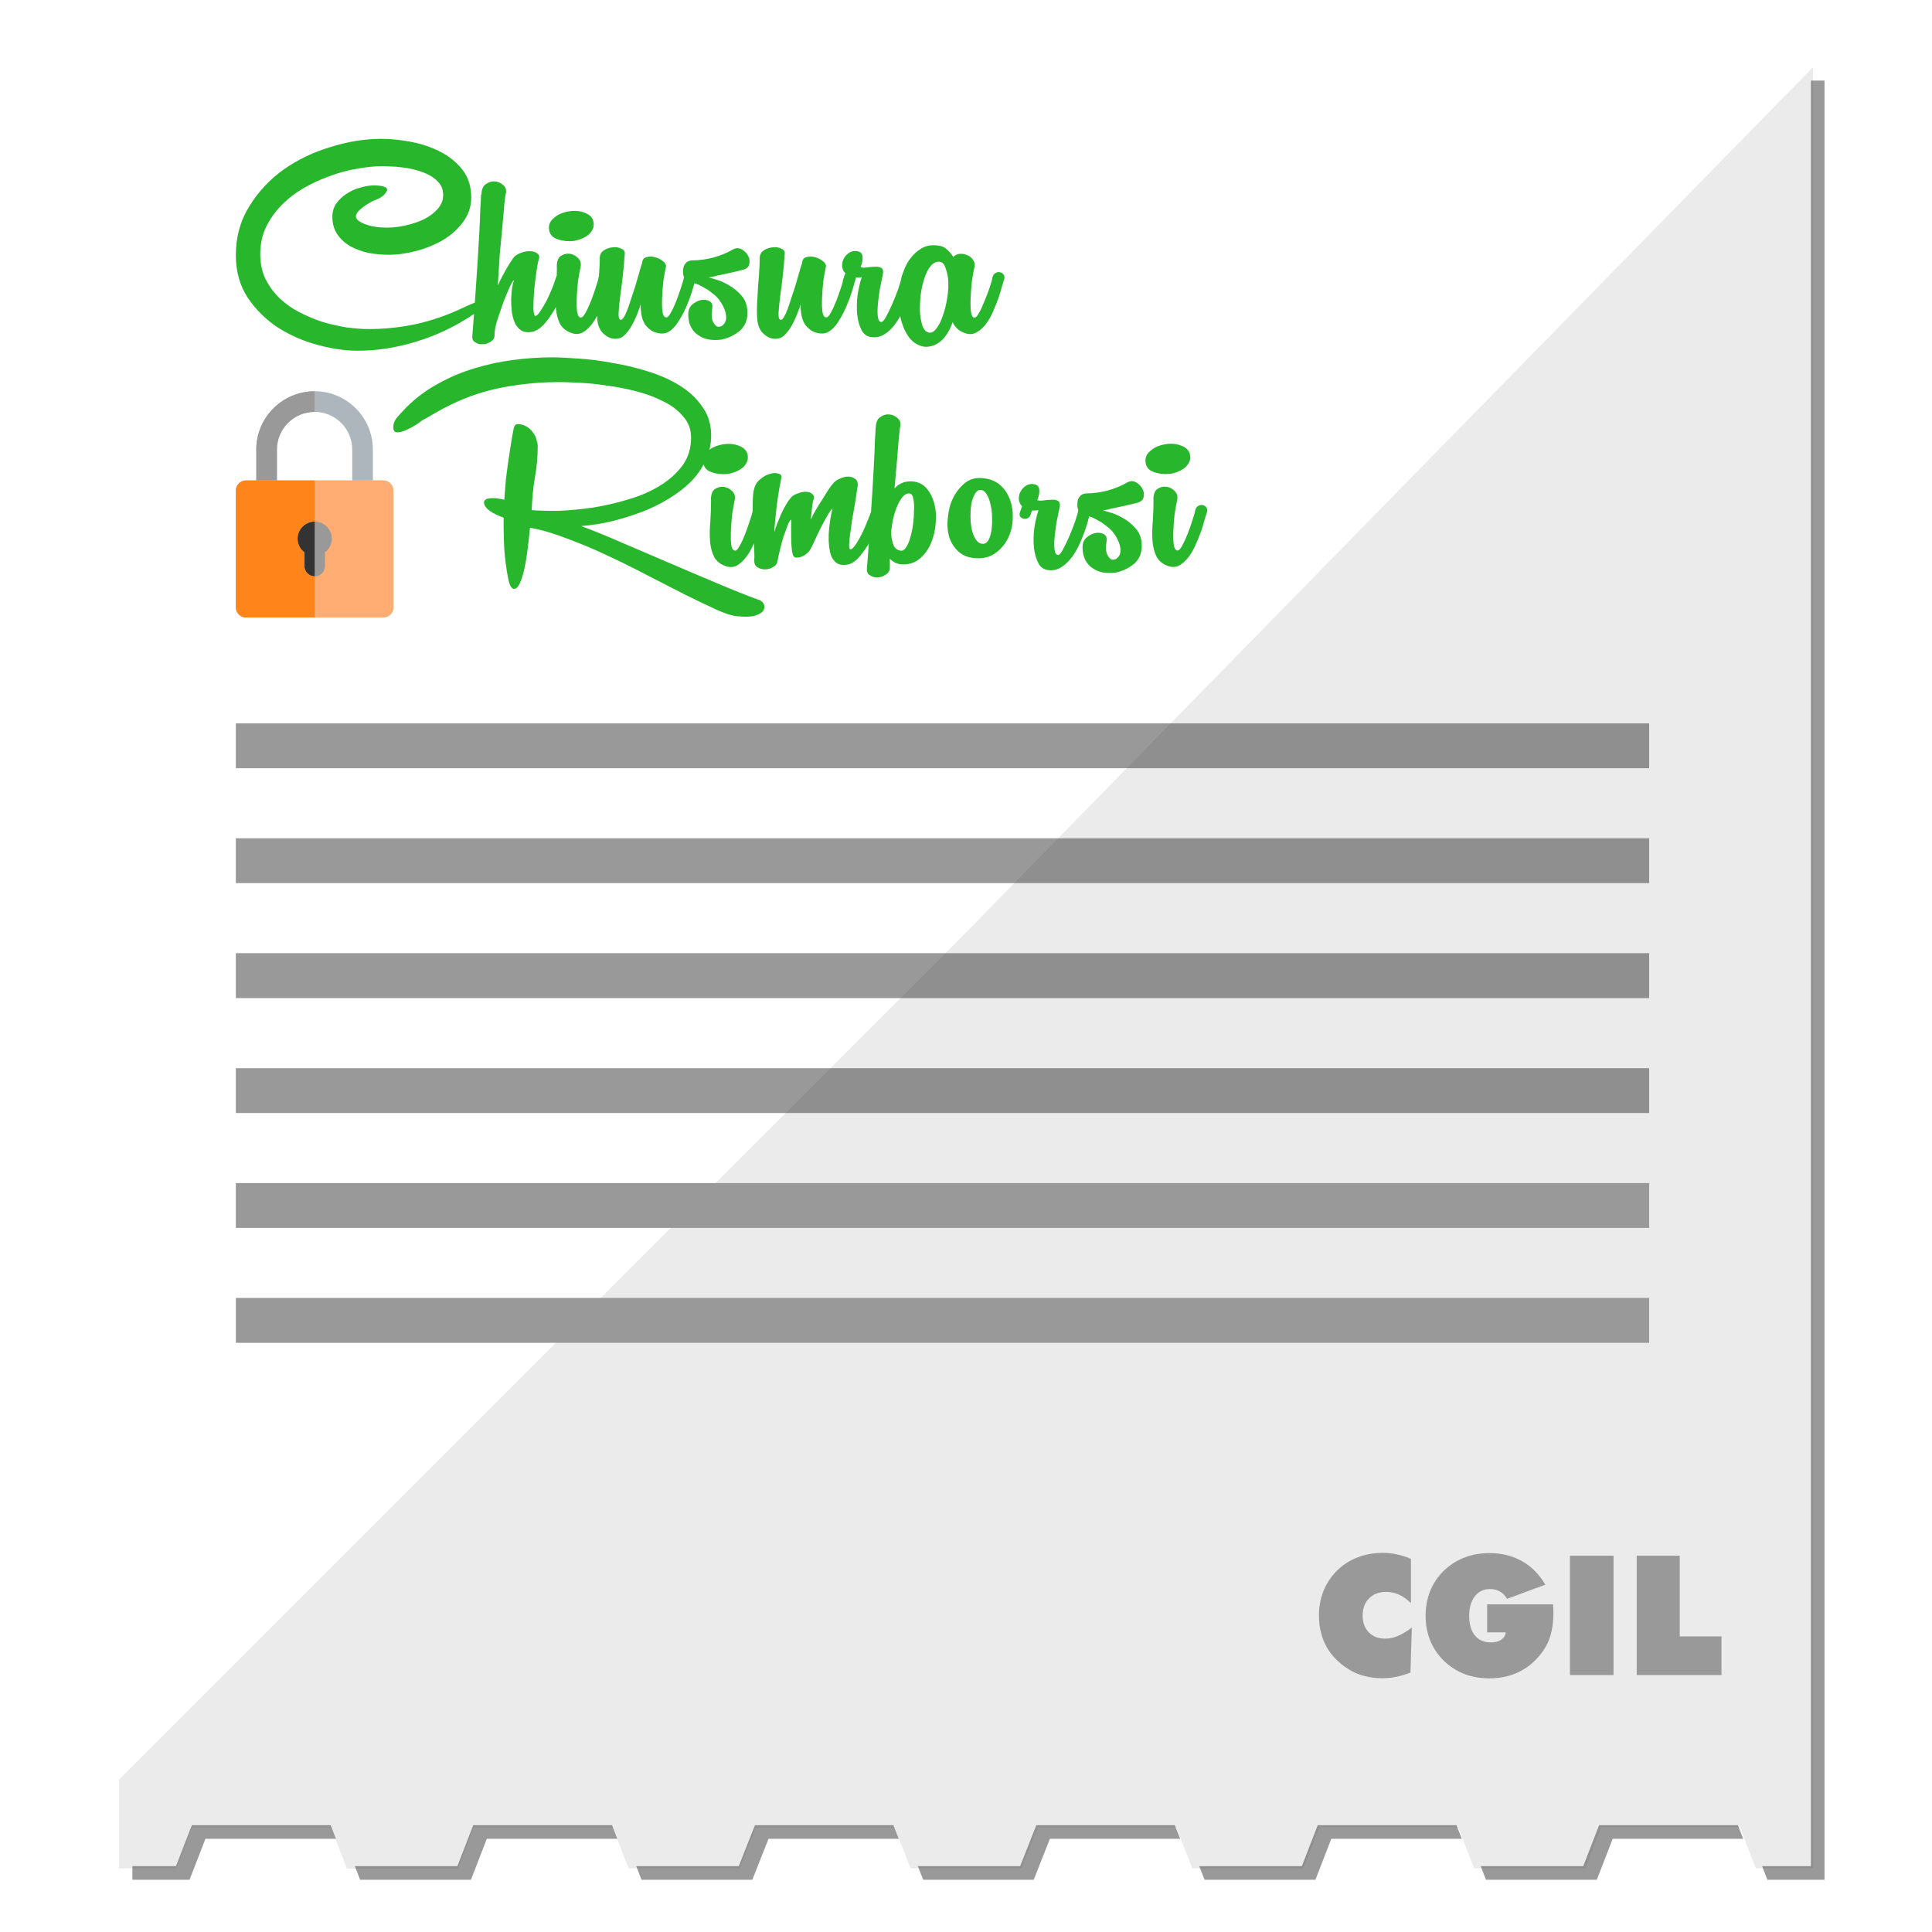 <?xml version="1.0" encoding="UTF-8" standalone="no"?>
<!-- Created with Inkscape (http://www.inkscape.org/) -->

<svg
   width="64"
   height="64"
   viewBox="0 0 16.933 16.933"
   version="1.1"
   id="svg1"
   inkscape:version="1.4.2 (ebf0e940d0, 2025-05-08)"
   sodipodi:docname="new-reimbursement_closure-logo.svg"
   xml:space="preserve"
   xmlns:inkscape="http://www.inkscape.org/namespaces/inkscape"
   xmlns:sodipodi="http://sodipodi.sourceforge.net/DTD/sodipodi-0.dtd"
   xmlns="http://www.w3.org/2000/svg"
   xmlns:svg="http://www.w3.org/2000/svg"><sodipodi:namedview
     id="namedview1"
     pagecolor="#ffffff"
     bordercolor="#000000"
     borderopacity="0.25"
     inkscape:showpageshadow="false"
     inkscape:pageopacity="0.0"
     inkscape:pagecheckerboard="0"
     inkscape:deskcolor="#d1d1d1"
     inkscape:document-units="px"
     inkscape:zoom="13.280349"
     inkscape:cx="36.105978"
     inkscape:cy="30.571485"
     inkscape:window-width="2520"
     inkscape:window-height="1404"
     inkscape:window-x="2600"
     inkscape:window-y="0"
     inkscape:window-maximized="1"
     inkscape:current-layer="layer1" /><defs
     id="defs1">
	
	

	
		
	

	
	

		
		
		
		
		
		
		
	
			
			
			
			
			
			
			
		
			
			
			
			
			
			
			
			
			
			
			
			
			
			
			
			
			
			
			
			
			
			
		
			
			
			
			
			
			
			
			
		
			
			
			
			
			
			
			
			
			
			
			
			
			
		<filter
   inkscape:collect="always"
   style="color-interpolation-filters:sRGB"
   id="filter65"
   x="-0.027"
   y="-0.026"
   width="1.055"
   height="1.052"><feGaussianBlur
     inkscape:collect="always"
     stdDeviation="5.309"
     id="feGaussianBlur65" /></filter>
	

	
	
	
	
	
</defs><g
     inkscape:label="Livello 1"
     inkscape:groupmode="layer"
     id="layer1"><polygon
       style="fill:#999999;fill-opacity:1;filter:url(#filter65)"
       points="191.369,512 161.011,512 156.662,500.779 118.649,500.779 114.3,512 83.942,512 79.592,500.779 41.58,500.779 37.23,512 21.572,512 21.572,19.224 485.034,19.224 485.034,512 469.377,512 465.028,500.779 427.015,500.779 422.666,512 392.307,512 387.958,500.779 349.945,500.779 345.596,512 315.237,512 310.801,500.779 272.875,500.779 268.439,512 238.168,512 233.732,500.779 195.806,500.779 "
       id="polygon4"
       transform="matrix(0.032,0,0,0.032,0.47,0.091)" /><polygon
       style="fill:#ffffff"
       points="268.439,512 238.168,512 233.732,500.779 195.806,500.779 191.369,512 161.011,512 156.662,500.779 118.649,500.779 114.3,512 83.942,512 79.592,500.779 41.58,500.779 37.23,512 21.572,512 21.572,19.224 485.034,19.224 485.034,512 469.377,512 465.028,500.779 427.015,500.779 422.666,512 392.307,512 387.958,500.779 349.945,500.779 345.596,512 315.237,512 310.801,500.779 272.875,500.779 "
       id="polygon1-3"
       transform="matrix(0.032,0,0,0.032,0.351,-0.028)" /><path
       id="rect9-7"
       style="fill:#999999;stroke-width:0.032"
       d="m 2.067,6.34 12.387,0 v 0.393 l -12.387,0 z"
       sodipodi:nodetypes="ccccc" /><path
       id="rect10"
       style="fill:#999999;stroke-width:0.032"
       d="M 2.067,7.347 H 14.454 V 7.74 H 2.067 Z" /><path
       id="rect11"
       style="fill:#999999;stroke-width:0.032"
       d="M 2.067,8.354 H 14.454 V 8.748 H 2.067 Z" /><path
       id="rect12"
       style="fill:#999999;stroke-width:0.032"
       d="M 2.067,9.362 H 14.454 V 9.755 H 2.067 Z" /><path
       style="opacity:0.1;fill:#3b3b42;stroke-width:0.032"
       d="m 15.891,16.376 h -0.502 l -0.139,-0.36 h -1.218 l -0.139,0.36 h -0.973 l -0.139,-0.36 h -1.218 l -0.139,0.36 H 10.451 L 10.309,16.017 H 9.094 L 8.952,16.376 H 7.982 L 7.84,16.017 H 6.624 L 6.482,16.376 H 5.51 L 5.37,16.017 H 4.152 l -0.139,0.36 H 3.04 L 2.901,16.017 H 1.683 L 1.544,16.376 H 1.042 V 15.599 L 6.987,9.654 7.38,9.261 7.962,8.679 8.355,8.286 15.891,0.588 Z"
       id="path52"
       sodipodi:nodetypes="ccccccccccccccccccccccccccccccccc" /><path
       style="font-size:1.464px;font-family:'Futura XBlk BT';-inkscape-font-specification:'Futura XBlk BT';text-align:center;letter-spacing:0px;text-anchor:middle;fill:#999999;stroke-width:0.016"
       d="m 12.366,14.05 q -0.051,-0.049 -0.105,-0.074 -0.054,-0.024 -0.113,-0.024 -0.092,0 -0.149,0.057 -0.056,0.056 -0.056,0.151 0,0.092 0.054,0.147 0.054,0.055 0.144,0.055 0.054,0 0.11,-0.023 0.056,-0.024 0.123,-0.074 l -0.012,0.394 q -0.061,0.025 -0.123,0.037 -0.061,0.013 -0.123,0.013 -0.076,0 -0.147,-0.017 -0.071,-0.017 -0.128,-0.049 -0.139,-0.08 -0.21,-0.202 -0.071,-0.122 -0.071,-0.281 0,-0.117 0.04,-0.217 0.041,-0.1 0.118,-0.177 0.078,-0.077 0.18,-0.116 0.103,-0.04 0.222,-0.04 0.064,0 0.125,0.014 0.062,0.013 0.121,0.039 z m 0.832,0.257 h -0.164 v -0.246 h 0.578 q 0.001,0.032 0.002,0.048 7.15e-4,0.016 7.15e-4,0.028 0,0.09 -0.017,0.164 -0.017,0.074 -0.05,0.132 -0.08,0.134 -0.207,0.206 -0.127,0.071 -0.287,0.071 -0.119,0 -0.221,-0.039 -0.101,-0.04 -0.18,-0.117 -0.078,-0.077 -0.118,-0.177 -0.04,-0.099 -0.04,-0.216 0,-0.117 0.04,-0.217 0.041,-0.1 0.118,-0.176 0.078,-0.076 0.18,-0.116 0.102,-0.04 0.221,-0.04 0.161,0 0.286,0.071 0.125,0.07 0.204,0.206 l -0.335,0.124 q -0.026,-0.044 -0.064,-0.065 -0.037,-0.021 -0.085,-0.021 -0.084,0 -0.134,0.064 -0.049,0.064 -0.049,0.171 0,0.111 0.05,0.172 0.05,0.061 0.142,0.061 0.054,0 0.088,-0.023 0.034,-0.023 0.041,-0.064 z m 0.562,0.374 v -1.046 h 0.382 v 1.046 z m 0.585,0 v -1.046 h 0.377 v 0.707 h 0.366 v 0.339 z"
       id="text4"
       aria-label="CGIL" /><path
       id="path1"
       style="fill:#999999;stroke-width:0.032"
       d="m 2.067,10.369 h 12.387 v 0.393 H 2.067 Z" /><path
       id="path2"
       style="fill:#999999;stroke-width:0.032"
       d="m 2.067,11.376 h 12.387 v 0.393 H 2.067 Z" /><path
       id="SVGCleanerId_0"
       style="fill:#ffb655;stroke-width:0.413"
       d="M 3.358,4.211 H 3.268 3.088 2.758 2.427 2.247 2.157 c -0.05,0 -0.09,0.04 -0.09,0.09 V 5.322 c 0,0.05 0.04,0.09 0.09,0.09 H 2.758 3.358 c 0.05,0 0.09,-0.04 0.09,-0.09 V 4.301 c 0,-0.05 -0.04,-0.09 -0.09,-0.09 z" /><path
       id="SVGCleanerId_0_1_"
       style="fill:#ffad73;stroke-width:0.413;fill-opacity:1"
       d="M 3.358,4.211 H 3.268 3.088 2.758 2.427 2.247 2.157 c -0.05,0 -0.09,0.04 -0.09,0.09 V 5.322 c 0,0.05 0.04,0.09 0.09,0.09 H 2.758 3.358 c 0.05,0 0.09,-0.04 0.09,-0.09 V 4.301 c 0,-0.05 -0.04,-0.09 -0.09,-0.09 z" /><path
       style="fill:#999999;stroke-width:0.413;fill-opacity:1"
       d="m 2.908,4.714 c -2.362e-4,-0.005 -6.97e-4,-0.009 -0.001,-0.013 -5.228e-4,-0.004 -0.001,-0.007 -0.002,-0.011 -0.013,-0.058 -0.058,-0.103 -0.116,-0.115 -3.292e-4,-6.59e-5 -6.622e-4,-1.123e-4 -9.991e-4,-1.821e-4 -0.007,-0.001 -0.014,-0.002 -0.022,-0.003 -0.002,-7.74e-5 -0.003,-8.52e-5 -0.005,-1.2e-4 -0.001,-1.94e-5 -0.002,-7.75e-5 -0.003,-7.75e-5 0,0 0,0 -7.7e-6,0 -0.083,0 -0.15,0.067 -0.15,0.15 0,0.049 0.024,0.093 0.06,0.12 v 0.12 c 0,0.05 0.04,0.09 0.09,0.09 7.7e-6,0 7.7e-6,0 7.7e-6,0 0.002,0 0.004,-1.743e-4 0.006,-3.253e-4 9.062e-4,-6.58e-5 0.002,-4.65e-5 0.003,-1.394e-4 0.001,-1.317e-4 0.003,-3.95e-4 0.004,-5.809e-4 0.044,-0.006 0.077,-0.044 0.077,-0.089 v -0.12 c 0.036,-0.027 0.06,-0.071 0.06,-0.12 3.8e-6,-0.003 -6.2e-5,-0.005 -1.898e-4,-0.008 z"
       id="path1-7" /><path
       style="fill:#adb5bd;stroke-width:0.413;fill-opacity:1"
       d="m 2.427,3.94 c 0,-0.182 0.148,-0.33 0.33,-0.33 0.182,0 0.33,0.148 0.33,0.33 V 4.211 H 3.268 V 3.94 c 3.9e-6,-0.282 -0.229,-0.511 -0.511,-0.511 -0.282,0 -0.511,0.229 -0.511,0.511 V 4.211 H 2.427 V 3.94 Z"
       id="path2-4" /><path
       style="fill:#333333;stroke-width:0.413;fill-opacity:1"
       d="m 2.758,4.571 c 0,0 0,0 -7.8e-6,0 -0.083,0 -0.15,0.067 -0.15,0.15 0,0.049 0.024,0.093 0.06,0.12 v 0.12 c 0,0.05 0.04,0.09 0.09,0.09 7.8e-6,0 7.8e-6,0 7.8e-6,0 z"
       id="path3" /><path
       style="fill:#f1cb30;stroke-width:0.413"
       d="m 2.767,5.052 c -9.022e-4,8.91e-5 -0.002,7.75e-5 -0.003,1.394e-4 9.139e-4,-6.19e-5 0.002,-4.26e-5 0.003,-1.394e-4 z"
       id="path4" /><path
       style="fill:#f1cb30;stroke-width:0.413"
       d="m 2.771,5.051 c 0.044,-0.006 0.077,-0.044 0.077,-0.089 0,0.045 -0.034,0.083 -0.077,0.089 z"
       id="path5" /><path
       style="fill:#f1cb30;stroke-width:0.413"
       d="m 2.904,4.689 c 7.939e-4,0.004 0.001,0.007 0.002,0.011 -5.228e-4,-0.004 -0.001,-0.007 -0.002,-0.011 z"
       id="path6" /><path
       style="fill:#f1cb30;stroke-width:0.413"
       d="m 2.761,4.571 c 0.002,3.1e-5 0.003,3.48e-5 0.005,1.2e-4 -0.002,-7.74e-5 -0.003,-8.52e-5 -0.005,-1.2e-4 z"
       id="path7" /><path
       style="fill:#f1cb30;stroke-width:0.413"
       d="m 2.787,4.574 c 3.369e-4,6.58e-5 6.66e-4,1.123e-4 9.991e-4,1.82e-4 -3.331e-4,-6.59e-5 -6.622e-4,-1.162e-4 -9.991e-4,-1.82e-4 z"
       id="path8" /><path
       style="fill:#ff851b;stroke-width:0.413;fill-opacity:1"
       d="M 2.157,5.412 H 2.758 V 5.052 c 0,0 0,0 -7.7e-6,0 -0.05,0 -0.09,-0.04 -0.09,-0.09 v -0.12 c -0.036,-0.027 -0.06,-0.071 -0.06,-0.12 0,-0.083 0.067,-0.15 0.15,-0.15 7.7e-6,0 7.7e-6,0 7.7e-6,0 V 4.211 H 2.427 2.247 2.157 c -0.05,0 -0.09,0.04 -0.09,0.09 v 1.021 c 3.9e-6,0.05 0.04,0.09 0.09,0.09 z"
       id="path9" /><path
       style="fill:#999999;stroke-width:0.413;fill-opacity:1"
       d="m 2.247,3.94 v 0.27 h 0.18 v -0.27 c 0,-0.182 0.148,-0.33 0.33,-0.33 V 3.43 c -0.282,0 -0.511,0.229 -0.511,0.511 z"
       id="path10" /><path
       d="m 2.913,1.9 q 0,-0.065 0.034,-0.116 0.037,-0.051 0.09,-0.085 0.054,-0.037 0.119,-0.054 0.065,-0.02 0.124,-0.02 0.04,0 0.076,0.008 0.037,0.008 0.037,0.031 0,0.014 -0.028,0.045 -0.028,0.028 -0.093,0.051 -0.011,0.006 -0.037,0.02 -0.025,0.014 -0.051,0.034 -0.025,0.017 -0.045,0.04 -0.02,0.023 -0.02,0.042 0,0.037 0.079,0.068 0.079,0.031 0.192,0.031 0.082,0 0.169,-0.02 0.087,-0.02 0.158,-0.054 0.073,-0.037 0.119,-0.09 0.048,-0.054 0.048,-0.121 0,-0.062 -0.034,-0.104 -0.034,-0.042 -0.087,-0.071 -0.054,-0.028 -0.119,-0.045 -0.062,-0.017 -0.121,-0.023 -0.059,-0.008 -0.104,-0.008 -0.045,-0.003 -0.059,-0.003 -0.107,0 -0.231,0.023 Q 3.006,1.499 2.885,1.545 2.767,1.587 2.656,1.652 2.546,1.717 2.462,1.804 2.38,1.889 2.329,1.996 q -0.048,0.104 -0.048,0.231 0,0.121 0.045,0.217 0.048,0.096 0.124,0.169 0.076,0.073 0.175,0.124 0.099,0.051 0.203,0.085 0.107,0.031 0.212,0.048 0.104,0.014 0.195,0.014 0.209,0 0.418,-0.045 0.209,-0.048 0.404,-0.141 0.119,-0.056 0.164,-0.065 0.045,-0.011 0.045,0.003 0,0.031 -0.034,0.059 -0.034,0.028 -0.099,0.071 -0.231,0.152 -0.488,0.229 -0.257,0.079 -0.511,0.079 -0.161,0 -0.35,-0.051 Q 2.597,2.973 2.436,2.871 2.278,2.767 2.171,2.609 2.067,2.45 2.067,2.236 q 0,-0.24 0.119,-0.429 Q 2.304,1.615 2.487,1.485 2.673,1.355 2.899,1.288 3.125,1.217 3.342,1.217 q 0.119,0 0.254,0.025 0.138,0.025 0.257,0.085 0.119,0.059 0.198,0.158 0.079,0.099 0.079,0.246 0,0.119 -0.071,0.214 -0.068,0.093 -0.175,0.158 -0.107,0.062 -0.234,0.096 -0.127,0.034 -0.243,0.034 -0.09,0 -0.181,-0.017 Q 3.139,2.196 3.068,2.157 2.998,2.115 2.956,2.053 2.913,1.99 2.913,1.9 Z M 4.22,1.708 q 0,-0.068 0.037,-0.093 0.037,-0.028 0.079,-0.025 0.042,0.003 0.073,0.031 0.034,0.028 0.025,0.073 -0.006,0.02 -0.014,0.099 -0.006,0.079 -0.017,0.192 -0.011,0.113 -0.023,0.248 -0.008,0.135 -0.017,0.268 0.034,-0.073 0.073,-0.141 0.042,-0.071 0.065,-0.102 0.023,-0.028 0.065,-0.042 0.042,-0.017 0.082,-0.014 0.04,0 0.062,0.02 0.025,0.017 0.011,0.056 -0.008,0.025 -0.02,0.107 -0.011,0.079 -0.02,0.164 -0.006,0.085 -0.006,0.152 0.003,0.068 0.017,0.068 0.017,0 0.042,-0.04 0.028,-0.04 0.056,-0.093 0.028,-0.056 0.051,-0.113 0.023,-0.059 0.034,-0.096 0.008,-0.025 0.025,-0.034 0.02,-0.008 0.037,-0.006 0.017,0.003 0.028,0.02 0.011,0.014 0.006,0.04 -0.008,0.04 -0.037,0.113 -0.028,0.071 -0.071,0.147 -0.04,0.073 -0.093,0.133 -0.051,0.056 -0.104,0.068 -0.059,0.011 -0.096,-0.011 -0.037,-0.023 -0.056,-0.065 -0.02,-0.042 -0.028,-0.099 -0.006,-0.056 -0.006,-0.11 0.003,-0.054 0.008,-0.099 0.008,-0.045 0.017,-0.068 -0.014,0.006 -0.04,0.065 -0.025,0.056 -0.054,0.13 -0.025,0.071 -0.048,0.141 -0.023,0.071 -0.025,0.104 0,0.008 -0.003,0.011 v 0.028 q 0,0.04 -0.034,0.059 -0.031,0.023 -0.071,0.023 -0.037,0.003 -0.065,-0.017 -0.031,-0.017 -0.025,-0.059 0.006,-0.071 0.014,-0.181 0.008,-0.113 0.017,-0.24 0.008,-0.127 0.017,-0.257 0.008,-0.133 0.014,-0.246 0.006,-0.113 0.008,-0.195 0.006,-0.085 0.006,-0.116 z m 0.66,0.629 q 0,-0.068 0.034,-0.093 0.037,-0.025 0.079,-0.02 0.042,0.006 0.073,0.037 0.031,0.031 0.023,0.076 -0.011,0.051 -0.023,0.127 -0.008,0.076 -0.011,0.147 -0.003,0.071 0.003,0.121 0.008,0.051 0.034,0.051 0.017,0 0.04,-0.042 0.025,-0.045 0.048,-0.104 0.023,-0.059 0.042,-0.119 0.02,-0.059 0.025,-0.09 0.008,-0.028 0.028,-0.037 0.02,-0.011 0.037,-0.006 0.02,0.003 0.031,0.02 0.014,0.017 0.006,0.042 -0.006,0.017 -0.02,0.065 -0.011,0.045 -0.031,0.102 -0.02,0.056 -0.048,0.119 -0.025,0.059 -0.062,0.107 -0.034,0.045 -0.076,0.071 -0.042,0.025 -0.093,0.011 -0.076,-0.023 -0.11,-0.082 -0.031,-0.062 -0.037,-0.141 -0.006,-0.082 0.003,-0.175 0.006,-0.096 0.006,-0.186 z M 5.202,1.951 q 0.006,0.031 -0.008,0.059 -0.011,0.025 -0.037,0.048 -0.025,0.02 -0.059,0.034 -0.034,0.014 -0.071,0.02 -0.071,0.008 -0.138,-0.014 -0.068,-0.023 -0.076,-0.082 -0.011,-0.062 0.04,-0.104 0.048,-0.045 0.13,-0.059 0.082,-0.014 0.147,0.014 0.065,0.025 0.073,0.085 z m 0.054,0.316 q 0,-0.048 0.034,-0.071 0.037,-0.025 0.079,-0.028 0.042,-0.006 0.076,0.011 0.034,0.014 0.031,0.045 -0.006,0.09 -0.017,0.189 -0.011,0.099 -0.023,0.183 -0.011,0.085 -0.014,0.144 -0.003,0.056 0.014,0.062 0.014,0.006 0.031,-0.02 0.017,-0.028 0.034,-0.073 0.017,-0.045 0.034,-0.102 0.02,-0.056 0.037,-0.113 0.017,-0.056 0.031,-0.107 0.014,-0.051 0.025,-0.082 0.003,-0.042 0.037,-0.051 0.037,-0.011 0.076,0 0.04,0.011 0.068,0.034 0.031,0.023 0.028,0.048 -0.011,0.051 -0.023,0.127 -0.008,0.076 -0.011,0.147 -0.003,0.071 0.003,0.121 0.008,0.051 0.034,0.051 0.017,0 0.04,-0.042 0.025,-0.045 0.048,-0.104 0.023,-0.059 0.042,-0.119 0.02,-0.059 0.025,-0.09 0.006,-0.028 0.025,-0.037 0.02,-0.011 0.04,-0.006 0.02,0.003 0.031,0.02 0.014,0.017 0.006,0.042 -0.006,0.023 -0.025,0.085 -0.017,0.062 -0.048,0.135 -0.028,0.073 -0.071,0.141 -0.04,0.068 -0.09,0.099 -0.031,0.02 -0.071,0.017 -0.037,-0.003 -0.073,-0.02 -0.034,-0.02 -0.062,-0.054 -0.025,-0.037 -0.034,-0.085 -0.008,-0.042 -0.008,-0.096 -0.025,0.079 -0.059,0.15 -0.034,0.071 -0.079,0.116 -0.028,0.031 -0.068,0.034 -0.037,0.006 -0.073,-0.011 -0.034,-0.017 -0.062,-0.048 -0.025,-0.034 -0.034,-0.076 -0.008,-0.042 -0.008,-0.107 0,-0.065 0.006,-0.141 0.003,-0.076 0.011,-0.158 0.006,-0.082 0.008,-0.161 z m 1.171,-0.082 q 0.037,-0.02 0.073,0 0.037,0.02 0.056,0.056 0.02,0.034 0.011,0.073 -0.006,0.037 -0.056,0.051 -0.045,0.011 -0.096,0.023 -0.048,0.011 -0.093,0.02 -0.042,0.008 -0.073,0.017 -0.031,0.006 -0.04,0.006 0.006,0 0.059,0.017 0.056,0.014 0.119,0.051 0.062,0.034 0.113,0.093 0.051,0.059 0.051,0.15 0,0.099 -0.068,0.158 -0.068,0.056 -0.158,0.076 -0.056,0.008 -0.11,0 -0.051,-0.008 -0.093,-0.037 -0.04,-0.025 -0.065,-0.071 -0.025,-0.048 -0.025,-0.113 0,-0.054 0.034,-0.085 0.037,-0.031 0.076,-0.04 0.042,-0.008 0.073,0.008 0.034,0.017 0.028,0.059 -0.014,0.087 0.008,0.127 0.023,0.04 0.045,0.04 0.028,0 0.045,-0.02 0.02,-0.02 0.023,-0.051 0.003,-0.034 -0.011,-0.073 -0.014,-0.042 -0.045,-0.085 -0.025,-0.037 -0.065,-0.065 -0.037,-0.031 -0.076,-0.051 -0.037,-0.023 -0.073,-0.034 -0.037,-0.014 -0.059,-0.02 -0.025,-0.006 -0.04,-0.034 -0.011,-0.031 -0.008,-0.062 0,-0.034 0.02,-0.059 0.023,-0.028 0.065,-0.028 0.085,0 0.181,-0.025 0.099,-0.028 0.175,-0.073 z m 0.231,0.082 q 0,-0.048 0.034,-0.071 0.037,-0.025 0.079,-0.028 0.042,-0.006 0.076,0.011 0.034,0.014 0.031,0.045 -0.006,0.09 -0.017,0.189 -0.011,0.099 -0.023,0.183 -0.011,0.085 -0.014,0.144 -0.003,0.056 0.014,0.062 0.014,0.006 0.031,-0.02 0.017,-0.028 0.034,-0.073 0.017,-0.045 0.034,-0.102 0.02,-0.056 0.037,-0.113 0.017,-0.056 0.031,-0.107 0.014,-0.051 0.025,-0.082 0.003,-0.042 0.037,-0.051 0.037,-0.011 0.076,0 0.04,0.011 0.068,0.034 0.031,0.023 0.028,0.048 -0.011,0.051 -0.023,0.127 -0.008,0.076 -0.011,0.147 -0.003,0.071 0.003,0.121 0.008,0.051 0.034,0.051 0.017,0 0.04,-0.042 0.025,-0.045 0.048,-0.104 0.023,-0.059 0.042,-0.119 0.02,-0.059 0.025,-0.09 0.006,-0.028 0.025,-0.037 0.02,-0.011 0.04,-0.006 0.02,0.003 0.031,0.02 0.014,0.017 0.006,0.042 -0.006,0.023 -0.025,0.085 -0.017,0.062 -0.048,0.135 -0.028,0.073 -0.071,0.141 -0.04,0.068 -0.09,0.099 -0.031,0.02 -0.071,0.017 -0.037,-0.003 -0.073,-0.02 -0.034,-0.02 -0.062,-0.054 -0.025,-0.037 -0.034,-0.085 -0.008,-0.042 -0.008,-0.096 -0.025,0.079 -0.059,0.15 -0.034,0.071 -0.079,0.116 -0.028,0.031 -0.068,0.034 -0.037,0.006 -0.073,-0.011 -0.034,-0.017 -0.062,-0.048 -0.025,-0.034 -0.034,-0.076 -0.008,-0.042 -0.008,-0.107 0,-0.065 0.006,-0.141 0.003,-0.076 0.011,-0.158 0.006,-0.082 0.008,-0.161 z M 7.485,2.465 q -0.006,0.023 -0.025,0.034 -0.017,0.008 -0.037,0.006 -0.02,-0.006 -0.031,-0.02 -0.011,-0.017 0,-0.042 l 0.017,-0.048 q -0.025,-0.025 -0.028,-0.059 -0.003,-0.034 0.011,-0.062 0.014,-0.031 0.04,-0.051 0.028,-0.023 0.062,-0.023 0.059,0 0.065,0.045 0.006,0.042 -0.017,0.096 0.017,0.008 0.054,0.003 0.04,-0.006 0.073,-0.006 0.034,-0.003 0.056,0.011 0.023,0.014 0.011,0.065 -0.011,0.051 -0.025,0.121 -0.011,0.071 -0.017,0.135 -0.006,0.062 0,0.107 0.006,0.045 0.031,0.045 0.017,0 0.042,-0.048 0.028,-0.051 0.056,-0.116 0.028,-0.065 0.051,-0.13 0.023,-0.068 0.028,-0.102 0.006,-0.028 0.023,-0.04 0.02,-0.011 0.04,-0.008 0.02,0 0.031,0.017 0.014,0.014 0.011,0.042 -0.003,0.014 -0.014,0.062 -0.011,0.045 -0.031,0.104 -0.02,0.056 -0.048,0.121 -0.028,0.062 -0.068,0.116 -0.04,0.054 -0.087,0.085 -0.048,0.034 -0.107,0.031 -0.068,-0.003 -0.099,-0.059 -0.031,-0.059 -0.04,-0.138 -0.008,-0.082 0.003,-0.172 0.014,-0.09 0.037,-0.158 -0.014,0.003 -0.028,0.003 -0.014,0 -0.028,0 -0.008,0.014 -0.011,0.031 z M 8.236,2.154 q 0.04,0.008 0.068,0.037 0.031,0.028 0.051,0.062 0.023,-0.025 0.056,-0.028 0.034,-0.003 0.065,0.011 0.031,0.011 0.051,0.04 0.02,0.025 0.014,0.062 -0.011,0.051 -0.023,0.127 -0.008,0.076 -0.011,0.147 -0.003,0.071 0.003,0.121 0.008,0.051 0.031,0.051 0.017,0 0.04,-0.042 0.025,-0.045 0.048,-0.104 0.025,-0.059 0.045,-0.119 0.02,-0.059 0.025,-0.09 0.008,-0.028 0.028,-0.037 0.02,-0.011 0.037,-0.006 0.02,0.003 0.031,0.02 0.014,0.017 0.006,0.042 -0.006,0.017 -0.02,0.065 -0.011,0.045 -0.031,0.102 -0.02,0.056 -0.048,0.119 -0.025,0.059 -0.062,0.107 -0.034,0.045 -0.079,0.071 -0.042,0.025 -0.093,0.011 -0.082,-0.023 -0.119,-0.099 -0.023,0.068 -0.062,0.121 -0.04,0.056 -0.102,0.082 -0.059,0.02 -0.104,0.008 -0.082,-0.023 -0.13,-0.102 -0.048,-0.079 -0.065,-0.183 -0.017,-0.104 -0.003,-0.217 0.014,-0.113 0.056,-0.203 0.045,-0.09 0.119,-0.141 0.073,-0.054 0.178,-0.034 z m 0.073,0.285 q -0.006,-0.048 -0.023,-0.093 -0.014,-0.045 -0.045,-0.051 -0.045,-0.008 -0.082,0.034 -0.034,0.04 -0.056,0.107 -0.023,0.068 -0.034,0.15 -0.008,0.079 -0.006,0.152 0.006,0.071 0.023,0.121 0.02,0.051 0.056,0.056 0.037,0.006 0.068,-0.04 0.034,-0.045 0.056,-0.116 0.025,-0.071 0.037,-0.155 0.014,-0.087 0.006,-0.167 z"
       id="text2"
       style="font-size:2.822px;font-family:'Remachine Script Personal Use';-inkscape-font-specification:'Remachine Script Personal Use';text-align:center;letter-spacing:0px;text-anchor:middle;fill:#28b62c;stroke-width:1.587;fill-opacity:1"
       aria-label="Chiusura" /><path
       d="m 6.652,5.257 q 0.028,0.011 0.042,0.037 0.014,0.028 -0.003,0.056 -0.017,0.028 -0.071,0.045 Q 6.567,5.412 6.463,5.401 6.395,5.396 6.276,5.342 6.158,5.288 6.005,5.212 5.856,5.136 5.681,5.046 5.509,4.955 5.328,4.871 5.15,4.786 4.972,4.721 4.798,4.653 4.645,4.625 q -0.008,0.087 -0.02,0.183 -0.011,0.093 -0.028,0.172 -0.017,0.079 -0.04,0.13 -0.023,0.051 -0.051,0.051 -0.031,0 -0.048,-0.073 Q 4.442,5.017 4.431,4.927 4.419,4.834 4.417,4.749 4.414,4.662 4.414,4.636 v -0.099 q -0.071,-0.025 -0.121,-0.059 -0.051,-0.037 -0.051,-0.076 0,-0.014 0.017,-0.025 0.017,-0.011 0.062,-0.011 0.042,0 0.099,0.014 0.003,-0.04 0.006,-0.079 0.003,-0.042 0.008,-0.099 0.008,-0.056 0.017,-0.133 0.011,-0.076 0.028,-0.183 0.017,-0.107 0.025,-0.138 0.011,-0.031 0.031,-0.031 0.048,0 0.082,0.023 0.034,0.02 0.054,0.051 0.023,0.028 0.031,0.062 0.011,0.034 0.011,0.056 0,0.138 -0.025,0.277 -0.023,0.138 -0.028,0.285 0.099,0.008 0.24,0.006 0.141,-0.006 0.296,-0.028 0.155,-0.025 0.308,-0.071 0.155,-0.045 0.277,-0.119 0.124,-0.076 0.2,-0.178 0.076,-0.104 0.076,-0.246 0,-0.107 -0.068,-0.183 Q 5.924,3.572 5.816,3.519 5.712,3.465 5.582,3.431 q -0.13,-0.034 -0.26,-0.051 -0.127,-0.02 -0.24,-0.025 -0.113,-0.006 -0.181,-0.006 -0.248,0 -0.488,0.045 -0.24,0.045 -0.46,0.152 -0.065,0.031 -0.124,0.065 -0.056,0.034 -0.133,0.076 -0.008,0.008 -0.051,0.037 -0.04,0.025 -0.085,0.045 -0.042,0.02 -0.079,0.02 -0.034,0 -0.034,-0.045 0,-0.048 0.037,-0.09 0.04,-0.045 0.079,-0.085 0.124,-0.124 0.277,-0.206 0.152,-0.085 0.319,-0.135 0.167,-0.051 0.339,-0.073 0.175,-0.023 0.344,-0.023 0.09,0 0.229,0.011 0.138,0.008 0.291,0.037 0.155,0.025 0.31,0.073 0.158,0.048 0.282,0.124 0.124,0.076 0.2,0.186 0.079,0.107 0.079,0.254 0,0.116 -0.048,0.217 Q 6.138,4.137 6.056,4.221 5.974,4.303 5.861,4.371 5.751,4.439 5.624,4.487 q -0.127,0.048 -0.262,0.082 -0.135,0.031 -0.268,0.042 0.161,0.059 0.361,0.147 0.2,0.085 0.409,0.175 0.209,0.09 0.412,0.175 0.203,0.087 0.375,0.15 z M 6.231,4.38 q 0,-0.068 0.034,-0.093 0.037,-0.025 0.079,-0.02 0.042,0.006 0.073,0.037 0.031,0.031 0.023,0.076 -0.011,0.051 -0.023,0.127 -0.008,0.076 -0.011,0.147 -0.003,0.071 0.003,0.121 0.008,0.051 0.034,0.051 0.017,0 0.04,-0.042 0.025,-0.045 0.048,-0.104 0.023,-0.059 0.042,-0.119 0.02,-0.059 0.025,-0.09 0.008,-0.028 0.028,-0.037 0.02,-0.011 0.037,-0.006 0.02,0.003 0.031,0.02 0.014,0.017 0.006,0.042 -0.006,0.017 -0.02,0.065 -0.011,0.045 -0.031,0.102 -0.02,0.056 -0.048,0.119 -0.025,0.059 -0.062,0.107 -0.034,0.045 -0.076,0.071 -0.042,0.025 -0.093,0.011 -0.076,-0.023 -0.11,-0.082 -0.031,-0.062 -0.037,-0.141 -0.006,-0.082 0.003,-0.175 0.006,-0.096 0.006,-0.186 z M 6.553,3.993 q 0.006,0.031 -0.008,0.059 -0.011,0.025 -0.037,0.048 -0.025,0.02 -0.059,0.034 -0.034,0.014 -0.071,0.02 -0.071,0.008 -0.138,-0.014 -0.068,-0.023 -0.076,-0.082 -0.011,-0.062 0.04,-0.104 0.048,-0.045 0.13,-0.059 0.082,-0.014 0.147,0.014 0.065,0.025 0.073,0.085 z m 0.054,0.305 q 0.011,-0.062 0.054,-0.096 0.042,-0.037 0.085,-0.048 0.045,-0.014 0.076,-0.003 0.034,0.008 0.025,0.042 -0.008,0.04 -0.02,0.107 -0.011,0.068 -0.02,0.138 -0.008,0.071 -0.014,0.135 -0.006,0.062 -0.006,0.09 0.011,-0.04 0.028,-0.082 0.017,-0.042 0.034,-0.082 0.02,-0.042 0.04,-0.076 0.02,-0.034 0.037,-0.054 0.02,-0.028 0.059,-0.042 0.042,-0.017 0.076,-0.017 0.037,0 0.059,0.02 0.023,0.02 0.008,0.056 -0.006,0.017 -0.011,0.065 -0.006,0.048 -0.011,0.104 0.017,-0.04 0.045,-0.087 0.028,-0.048 0.056,-0.09 0.028,-0.045 0.051,-0.082 0.025,-0.037 0.04,-0.054 0.02,-0.028 0.059,-0.045 0.04,-0.02 0.076,-0.02 0.037,0 0.062,0.02 0.025,0.017 0.023,0.059 -0.003,0.02 -0.011,0.068 -0.006,0.048 -0.017,0.11 -0.011,0.062 -0.023,0.13 -0.008,0.068 -0.017,0.124 -0.006,0.054 -0.008,0.09 0,0.037 0.011,0.037 0.017,0 0.045,-0.04 0.028,-0.04 0.054,-0.093 0.028,-0.056 0.051,-0.116 0.025,-0.059 0.037,-0.096 0.008,-0.025 0.025,-0.034 0.02,-0.011 0.037,-0.006 0.017,0.003 0.028,0.02 0.011,0.014 0.006,0.04 -0.008,0.04 -0.04,0.113 -0.028,0.071 -0.071,0.144 -0.042,0.073 -0.093,0.133 -0.051,0.059 -0.104,0.068 -0.059,0.011 -0.096,-0.014 -0.034,-0.025 -0.051,-0.073 -0.014,-0.048 -0.017,-0.107 -0.003,-0.062 0.003,-0.121 0.006,-0.059 0.014,-0.104 0.008,-0.048 0.017,-0.071 -0.014,0.006 -0.042,0.054 -0.028,0.048 -0.059,0.107 -0.028,0.056 -0.054,0.113 -0.025,0.054 -0.034,0.073 v -0.003 q -0.006,0.017 -0.028,0.04 -0.02,0.02 -0.048,0.034 -0.028,0.011 -0.054,0.011 -0.023,0 -0.031,-0.028 -0.008,-0.028 -0.011,-0.076 -0.003,-0.051 -0.003,-0.096 0,-0.048 0,-0.085 0.003,-0.04 0,-0.048 -0.014,0.006 -0.031,0.051 -0.017,0.045 -0.037,0.102 -0.017,0.056 -0.031,0.116 -0.014,0.059 -0.02,0.093 -0.006,0.037 -0.04,0.054 -0.031,0.02 -0.071,0.02 -0.037,0 -0.068,-0.02 -0.028,-0.02 -0.025,-0.062 0.003,-0.048 -0.003,-0.127 -0.003,-0.082 -0.008,-0.169 -0.003,-0.087 -0.003,-0.172 0,-0.085 0.008,-0.141 z M 7.676,3.75 q 0,-0.068 0.037,-0.093 0.037,-0.028 0.079,-0.025 0.042,0.003 0.073,0.031 0.034,0.028 0.025,0.073 -0.003,0.014 -0.008,0.065 -0.006,0.048 -0.011,0.124 -0.006,0.073 -0.014,0.167 -0.008,0.09 -0.017,0.189 0.025,-0.028 0.059,-0.045 0.034,-0.017 0.082,-0.017 0.082,0 0.133,0.054 0.051,0.054 0.073,0.135 0.023,0.082 0.014,0.175 -0.006,0.093 -0.04,0.175 -0.034,0.082 -0.096,0.135 -0.062,0.054 -0.147,0.054 -0.073,0 -0.119,-0.051 v 0.082 q -0.003,0.04 -0.037,0.059 -0.031,0.023 -0.071,0.023 -0.037,0.003 -0.065,-0.017 -0.031,-0.017 -0.028,-0.059 0.006,-0.071 0.014,-0.181 0.008,-0.113 0.017,-0.24 0.008,-0.127 0.017,-0.257 0.008,-0.133 0.014,-0.246 0.006,-0.113 0.008,-0.195 0.006,-0.085 0.006,-0.116 z m 0.141,0.864 q -0.003,0.017 -0.006,0.037 0,0.017 0,0.037 0.006,0.056 0.023,0.096 0.02,0.037 0.059,0.042 0.025,0.006 0.048,-0.028 0.023,-0.034 0.037,-0.087 0.017,-0.054 0.025,-0.119 0.008,-0.065 0.008,-0.121 0.003,-0.059 -0.006,-0.099 -0.008,-0.04 -0.025,-0.045 -0.031,-0.008 -0.059,0.017 -0.025,0.025 -0.048,0.071 -0.02,0.042 -0.037,0.099 -0.014,0.054 -0.02,0.102 z m 0.756,0.279 q -0.104,0 -0.167,-0.054 -0.062,-0.054 -0.087,-0.133 -0.023,-0.079 -0.011,-0.172 0.008,-0.093 0.045,-0.169 0.04,-0.079 0.102,-0.13 0.062,-0.051 0.147,-0.045 0.099,0.006 0.161,0.059 0.062,0.054 0.09,0.133 0.028,0.079 0.023,0.169 -0.003,0.087 -0.04,0.164 -0.037,0.076 -0.104,0.127 -0.065,0.051 -0.158,0.051 z m 0.037,-0.127 q 0.031,0.003 0.051,-0.028 0.02,-0.034 0.028,-0.085 0.008,-0.054 0.006,-0.116 0,-0.062 -0.014,-0.116 -0.011,-0.054 -0.034,-0.09 -0.023,-0.037 -0.054,-0.037 -0.028,0 -0.048,0.034 -0.02,0.034 -0.031,0.085 -0.008,0.051 -0.008,0.113 0,0.059 0.011,0.113 0.011,0.051 0.034,0.087 0.023,0.037 0.059,0.04 z M 9.034,4.507 q -0.006,0.023 -0.025,0.034 -0.017,0.008 -0.037,0.006 -0.02,-0.006 -0.031,-0.02 -0.011,-0.017 0,-0.042 l 0.017,-0.048 q -0.025,-0.025 -0.028,-0.059 -0.003,-0.034 0.011,-0.062 0.014,-0.031 0.04,-0.051 0.028,-0.023 0.062,-0.023 0.059,0 0.065,0.045 0.006,0.042 -0.017,0.096 0.017,0.008 0.054,0.003 0.04,-0.006 0.073,-0.006 0.034,-0.003 0.056,0.011 0.023,0.014 0.011,0.065 -0.011,0.051 -0.025,0.121 -0.011,0.071 -0.017,0.135 -0.006,0.062 0,0.107 0.006,0.045 0.031,0.045 0.017,0 0.042,-0.048 0.028,-0.051 0.056,-0.116 0.028,-0.065 0.051,-0.13 0.023,-0.068 0.028,-0.102 0.006,-0.028 0.023,-0.04 0.02,-0.011 0.04,-0.008 0.02,0 0.031,0.017 0.014,0.014 0.011,0.042 -0.003,0.014 -0.014,0.062 -0.011,0.045 -0.031,0.104 -0.02,0.056 -0.048,0.121 -0.028,0.062 -0.068,0.116 -0.04,0.054 -0.087,0.085 -0.048,0.034 -0.107,0.031 -0.068,-0.003 -0.099,-0.059 -0.031,-0.059 -0.04,-0.138 -0.008,-0.082 0.003,-0.172 0.014,-0.09 0.037,-0.158 -0.014,0.003 -0.028,0.003 -0.014,0 -0.028,0 -0.008,0.014 -0.011,0.031 z M 9.883,4.227 q 0.037,-0.02 0.073,0 0.037,0.02 0.056,0.056 0.02,0.034 0.011,0.073 -0.006,0.037 -0.056,0.051 -0.045,0.011 -0.096,0.023 -0.048,0.011 -0.093,0.02 -0.042,0.008 -0.073,0.017 -0.031,0.006 -0.04,0.006 0.006,0 0.059,0.017 0.056,0.014 0.119,0.051 0.062,0.034 0.113,0.093 0.051,0.059 0.051,0.15 0,0.099 -0.068,0.158 -0.068,0.056 -0.158,0.076 -0.056,0.008 -0.11,0 -0.051,-0.008 -0.093,-0.037 -0.04,-0.025 -0.065,-0.071 -0.025,-0.048 -0.025,-0.113 0,-0.054 0.034,-0.085 0.037,-0.031 0.076,-0.04 0.042,-0.008 0.073,0.008 0.034,0.017 0.028,0.059 -0.014,0.087 0.008,0.127 0.023,0.04 0.045,0.04 0.028,0 0.045,-0.02 0.02,-0.02 0.023,-0.051 0.003,-0.034 -0.011,-0.073 -0.014,-0.042 -0.045,-0.085 -0.025,-0.037 -0.065,-0.065 -0.037,-0.031 -0.076,-0.051 -0.037,-0.023 -0.073,-0.034 -0.037,-0.014 -0.059,-0.02 -0.025,-0.006 -0.04,-0.034 -0.011,-0.031 -0.008,-0.062 0,-0.034 0.02,-0.059 0.023,-0.028 0.065,-0.028 0.085,0 0.181,-0.025 0.099,-0.028 0.175,-0.073 z m 0.226,0.152 q 0,-0.068 0.034,-0.093 0.037,-0.025 0.079,-0.02 0.042,0.006 0.073,0.037 0.031,0.031 0.023,0.076 -0.011,0.051 -0.023,0.127 -0.009,0.076 -0.011,0.147 -0.003,0.071 0.003,0.121 0.009,0.051 0.034,0.051 0.017,0 0.04,-0.042 0.025,-0.045 0.048,-0.104 0.023,-0.059 0.042,-0.119 0.02,-0.059 0.025,-0.09 0.009,-0.028 0.028,-0.037 0.02,-0.011 0.037,-0.006 0.02,0.003 0.031,0.02 0.014,0.017 0.006,0.042 -0.006,0.017 -0.02,0.065 -0.011,0.045 -0.031,0.102 -0.02,0.056 -0.048,0.119 -0.025,0.059 -0.062,0.107 -0.034,0.045 -0.076,0.071 -0.042,0.025 -0.093,0.011 -0.076,-0.023 -0.11,-0.082 -0.031,-0.062 -0.037,-0.141 -0.006,-0.082 0.003,-0.175 0.006,-0.096 0.006,-0.186 z m 0.322,-0.387 q 0.006,0.031 -0.009,0.059 -0.011,0.025 -0.037,0.048 -0.025,0.02 -0.059,0.034 -0.034,0.014 -0.071,0.02 -0.071,0.008 -0.138,-0.014 -0.068,-0.023 -0.076,-0.082 -0.011,-0.062 0.04,-0.104 0.048,-0.045 0.13,-0.059 0.082,-0.014 0.147,0.014 0.065,0.025 0.073,0.085 z"
       id="text3"
       style="font-size:2.822px;font-family:'Remachine Script Personal Use';-inkscape-font-specification:'Remachine Script Personal Use';text-align:center;letter-spacing:0px;text-anchor:middle;fill:#28b62c;stroke-width:1.587;fill-opacity:1"
       aria-label="Rimborsi" /></g></svg>
